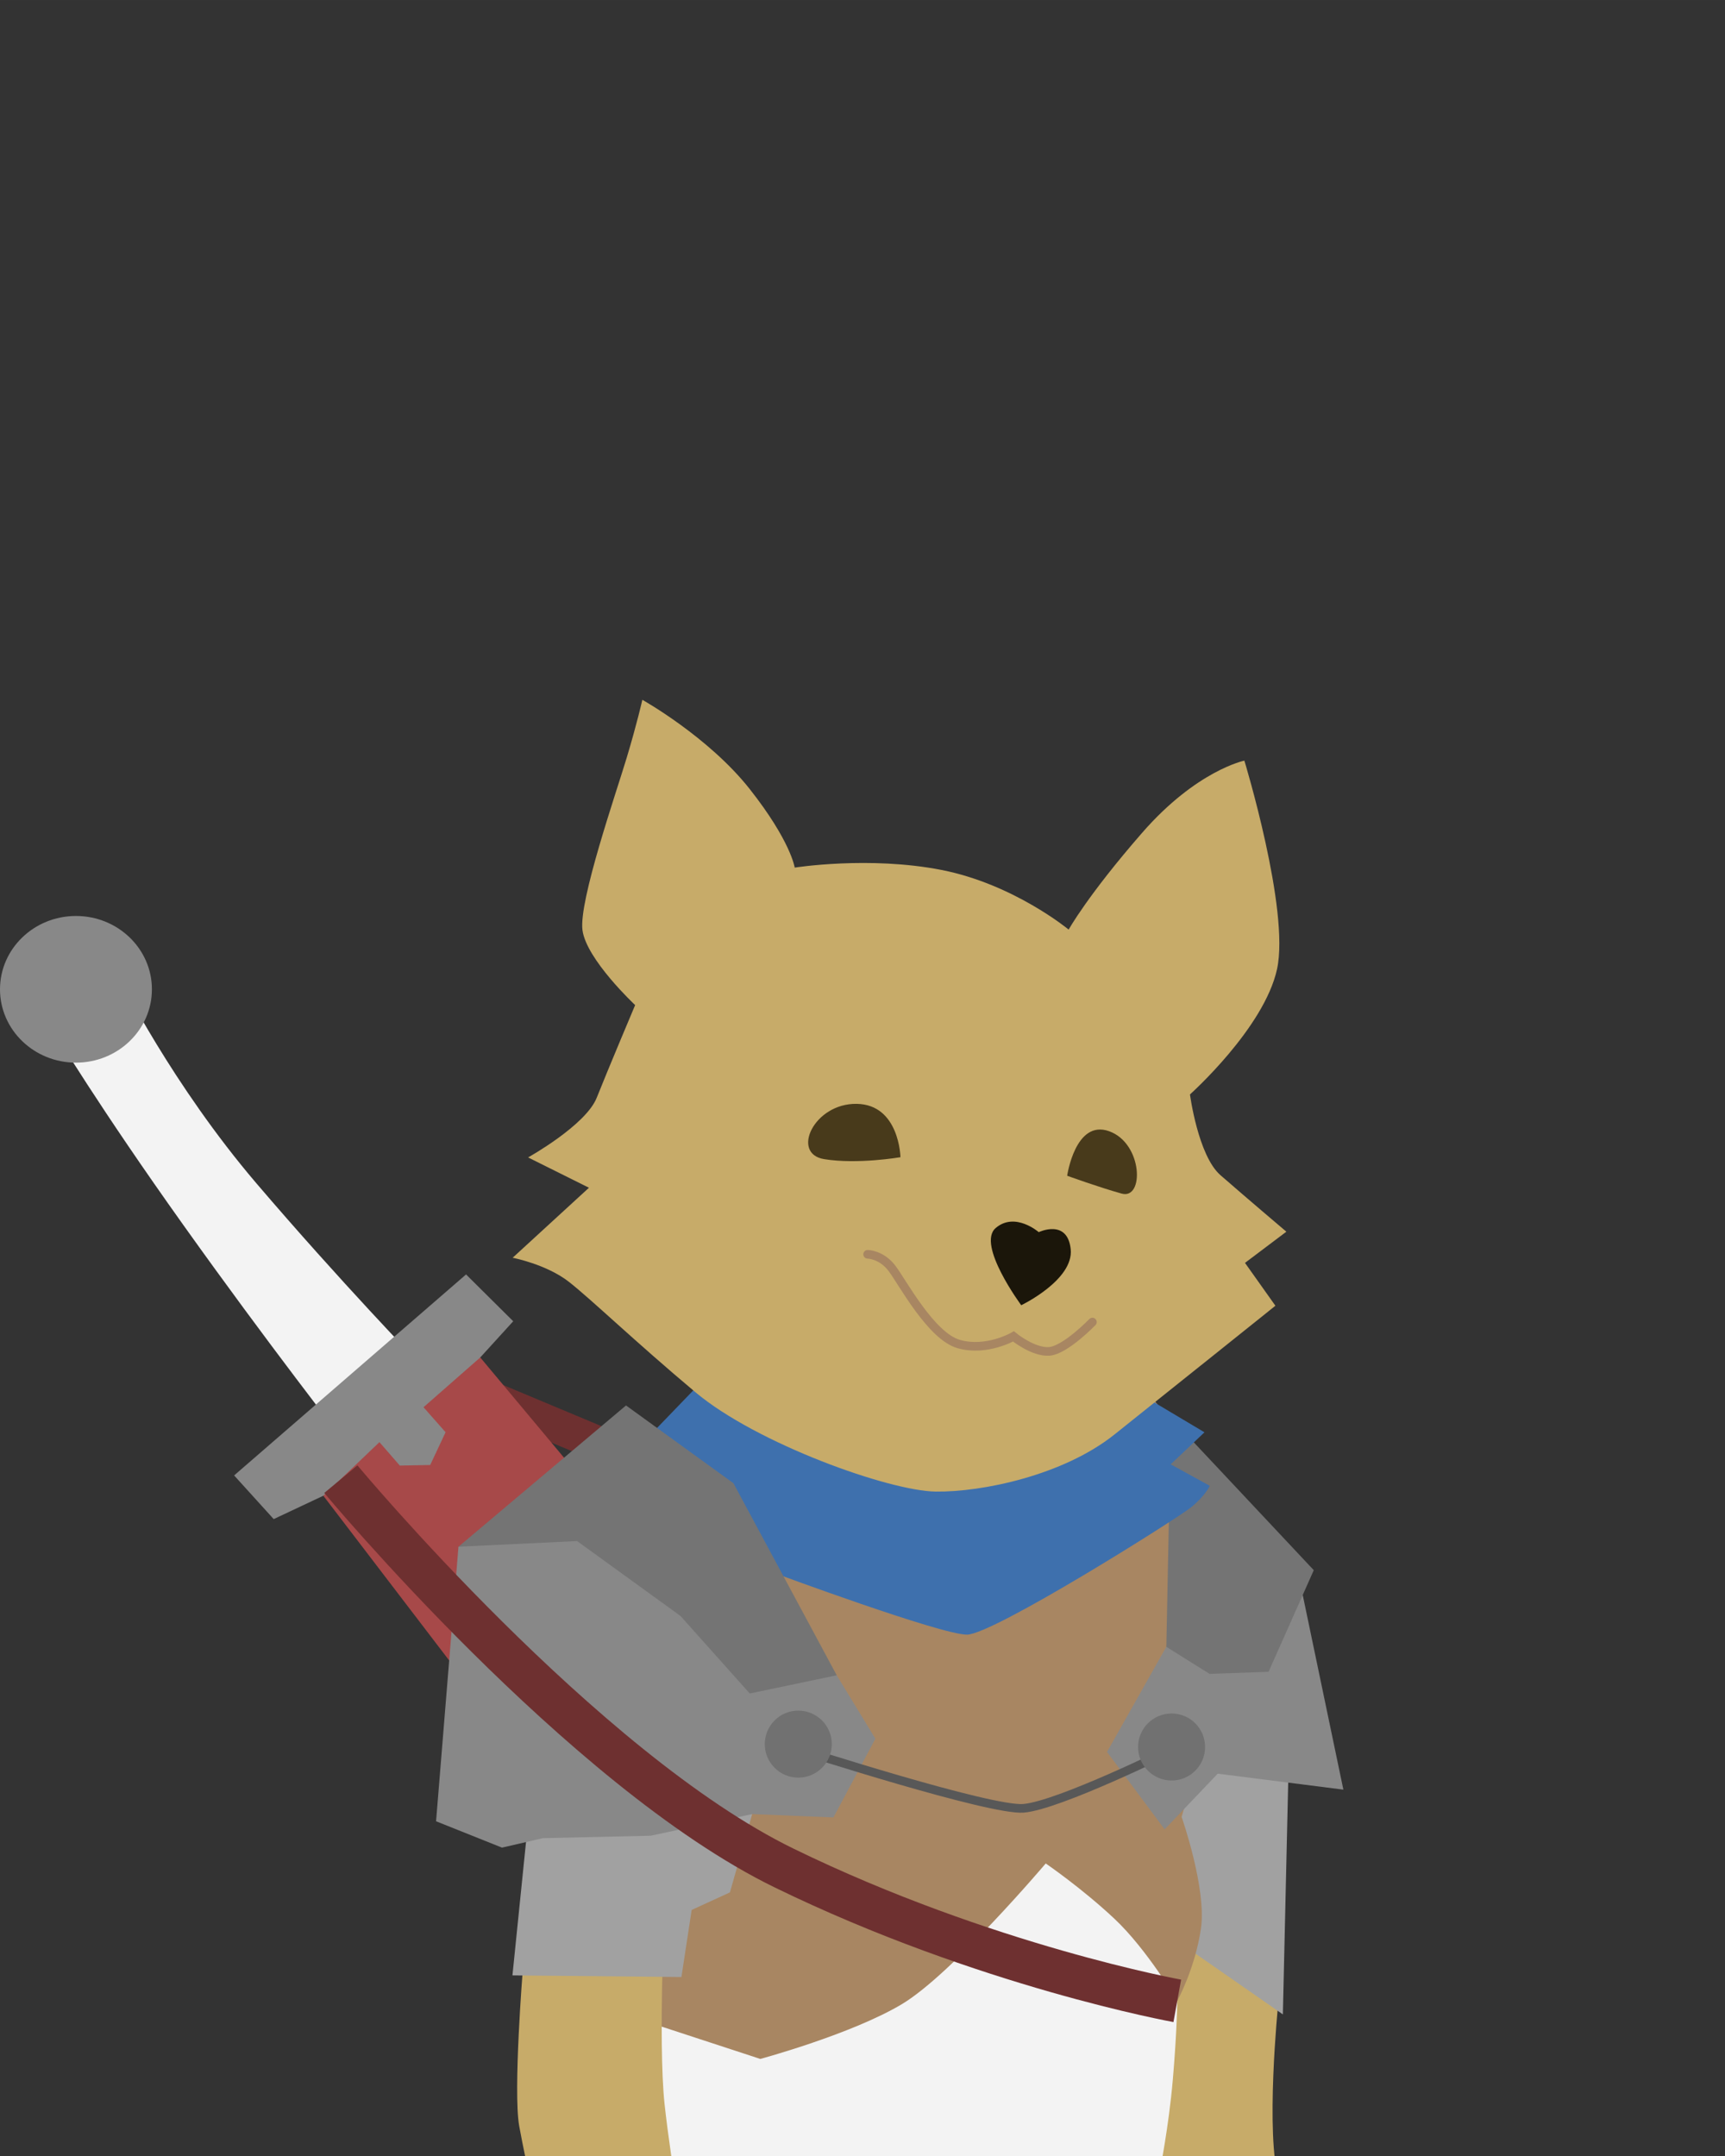 <?xml version="1.0" encoding="UTF-8" standalone="no"?>
<!-- Created with Inkscape (http://www.inkscape.org/) -->

<svg
   width="200"
   height="250"
   version="1.1"
   viewBox="0 0 52.917 66.146"
   id="svg2"
   inkscape:version="1.1.2 (1:1.1+202202050950+0a00cf5339)"
   sodipodi:docname="knight-errant.svg"
   xmlns:inkscape="http://www.inkscape.org/namespaces/inkscape"
   xmlns:sodipodi="http://sodipodi.sourceforge.net/DTD/sodipodi-0.dtd"
   xmlns="http://www.w3.org/2000/svg"
   xmlns:svg="http://www.w3.org/2000/svg">
  <rect x="0" y="0" width="52.917" height="66.146" fill="#333333" stroke="none"/>
  <defs
     id="defs6" />
  <sodipodi:namedview
     id="namedview4"
     pagecolor="#ffffff"
     bordercolor="#666666"
     borderopacity="1.0"
     inkscape:pageshadow="2"
     inkscape:pageopacity="0.0"
     inkscape:pagecheckerboard="0"
     showgrid="false"
     inkscape:zoom="1.7864664"
     inkscape:cx="159.81269"
     inkscape:cy="154.21505"
     inkscape:window-width="1920"
     inkscape:window-height="1009"
     inkscape:window-x="0"
     inkscape:window-y="0"
     inkscape:window-maximized="1"
     inkscape:current-layer="svg2" />
  <path
     style="fill:#c7ab69;fill-opacity:1;stroke:none;stroke-width:0.265px;stroke-linecap:butt;stroke-linejoin:miter;stroke-opacity:1"
     d="m 39.208,61.501 c 0,0 -0.403,4.013 0.031,5.408 0.435,1.395 -6.517,0.987 -6.517,0.987 l 4.009,-10.531 z"
     id="path6862" />
  <path
     style="fill:#a1a1a1;fill-opacity:1;stroke:none;stroke-width:0.265px;stroke-linecap:butt;stroke-linejoin:miter;stroke-opacity:1"
     d="m 39.541,53.657 -0.187,8.145 -8.971,-6.237 z"
     id="path5019" />
  <path
     style="fill:#f3f3f3;fill-opacity:1;stroke:none;stroke-width:0.265px;stroke-linecap:butt;stroke-linejoin:miter;stroke-opacity:1"
     d="m 36.115,61.387 -1.377,-6.572 -15.232,4.253 0.882,7.707 15.188,-0.154 c 0,0 0.276,-1.352 0.403,-2.829 0.127,-1.477 0.136,-2.405 0.136,-2.405 z"
     id="path2615"
     sodipodi:nodetypes="cccccsc" />
  <path
     style="fill:none;stroke:#6e3030;stroke-width:1.058;stroke-linecap:butt;stroke-linejoin:miter;stroke-miterlimit:4;stroke-dasharray:none;stroke-opacity:1"
     d="M 13.079,42.079 32.493,50.207"
     id="path28646"
     sodipodi:nodetypes="cc" />
  <path
     style="fill:#a88662;fill-opacity:1;stroke:none;stroke-width:0.265px;stroke-linecap:butt;stroke-linejoin:miter;stroke-opacity:1"
     d="m 35.186,42.683 3.544,4.447 -2.482,8.613 c 0,0 0.772,2.2 0.593,3.425 -0.179,1.225 -0.726,2.219 -0.726,2.219 0,0 -0.929,-1.585 -1.938,-2.529 -1.009,-0.944 -2.098,-1.687 -2.098,-1.687 0,0 -2.871,3.39 -4.405,4.312 -1.534,0.922 -4.35,1.685 -4.35,1.685 L 19.547,61.931 19.124,45.5 Z"
     id="path2168"
     sodipodi:nodetypes="cccscscscccc" />
  <path
     style="fill:#c7ab69;fill-opacity:1;stroke:none;stroke-width:0.265px;stroke-linecap:butt;stroke-linejoin:miter;stroke-opacity:1"
     d="m 16.039,60.415 c 0,0 -0.301,3.745 -0.112,4.809 0.189,1.064 0.927,4.39 0.927,4.39 l 4.232,-0.484 c 0,0 -0.49,-2.642 -0.699,-4.573 -0.209,-1.932 0.02,-6.534 0.02,-6.534 z"
     id="path5598"
     sodipodi:nodetypes="cscczcc" />
  <path
     style="fill:#888888;fill-opacity:1;stroke:none;stroke-width:0.265px;stroke-linecap:butt;stroke-linejoin:miter;stroke-opacity:1"
     d="m 35.778,50.524 -1.819,3.226 1.768,2.375 1.629,-1.709 3.854,0.49 -1.344,-6.436 z"
     id="path2833" />
  <path
     style="fill:#a74949;fill-opacity:1;stroke:none;stroke-width:0.265px;stroke-linecap:butt;stroke-linejoin:miter;stroke-opacity:1"
     d="m 18.219,45.819 -3.486,-4.172 -4.274,1.299 -0.54,2.944 5.575,7.298 z"
     id="path2927" />
  <path
     style="fill:#747474;fill-opacity:1;stroke:none;stroke-width:0.265px;stroke-linecap:butt;stroke-linejoin:miter;stroke-opacity:1"
     d="m 35.92,43.503 -0.141,7.021 1.325,0.83 1.811,-0.063 1.387,-3.118 z"
     id="path2831" />
  <path
     style="fill:#3e70ad;fill-opacity:1;stroke:none;stroke-width:0.265px;stroke-linecap:butt;stroke-linejoin:miter;stroke-opacity:1"
     d="m 21.326,42.596 -3.107,3.223 5.551,2.447 c 0,0 5.091,1.885 5.892,1.885 0.801,0 6.445,-3.557 6.878,-3.908 0.433,-0.352 0.572,-0.658 0.572,-0.658 l -1.199,-0.659 1.036,-0.983 -1.804,-1.075 z"
     id="path1081"
     sodipodi:nodetypes="cccssccccc" />
  <path
     style="fill:#c7ab69;fill-opacity:1;stroke:none;stroke-width:0.265px;stroke-linecap:butt;stroke-linejoin:miter;stroke-opacity:1"
     d="m 39.125,40.06 c 0,0 -3.376,2.706 -4.942,3.954 C 32.617,45.263 30.131,45.78 28.704,45.762 27.276,45.743 23.217,44.293 21.336,42.716 19.456,41.139 18.141,39.866 17.452,39.327 16.763,38.787 15.726,38.588 15.726,38.588 l 2.341,-2.148 -1.867,-0.93 c 0,0 1.769,-0.985 2.105,-1.831 0.336,-0.846 1.179,-2.843 1.179,-2.843 0,0 -1.499,-1.402 -1.616,-2.301 -0.117,-0.898 1.039,-4.226 1.357,-5.287 0.319,-1.061 0.48,-1.778 0.48,-1.778 0,0 2.03,1.136 3.293,2.737 1.263,1.601 1.381,2.411 1.381,2.411 0,0 2.286,-0.363 4.503,0.072 2.217,0.435 3.901,1.83 3.901,1.83 0,0 0.582,-1.052 2.253,-2.969 1.671,-1.917 3.137,-2.215 3.137,-2.215 0,0 1.396,4.58 1.003,6.393 -0.394,1.814 -2.672,3.848 -2.672,3.848 0,0 0.248,1.874 0.933,2.475 0.685,0.6 2.024,1.736 2.024,1.736 l -1.269,0.957 z"
     id="path868"
     sodipodi:nodetypes="csssscccscsscscscscscsccc" />
  <path
     style="fill:#1b160a;fill-opacity:1;stroke:none;stroke-width:0.265px;stroke-linecap:butt;stroke-linejoin:miter;stroke-opacity:1"
     d="m 31.327,40.045 c 0,0 1.618,-0.776 1.518,-1.721 -0.1,-0.944 -0.98,-0.522 -0.98,-0.522 0,0 -0.727,-0.635 -1.321,-0.126 -0.594,0.509 0.784,2.368 0.784,2.368 z"
     id="path960" />
  <path
     style="fill:none;stroke:#a88662;stroke-width:0.265;stroke-linecap:round;stroke-linejoin:miter;stroke-miterlimit:4;stroke-dasharray:none;stroke-opacity:1"
     d="m 33.511,40.561 c 0,0 -0.828,0.86 -1.322,0.899 -0.494,0.038 -1.1,-0.459 -1.1,-0.459 0,0 -0.819,0.476 -1.672,0.236 -0.853,-0.239 -1.725,-1.887 -2.052,-2.321 -0.327,-0.434 -0.749,-0.434 -0.749,-0.434"
     id="path962" />
  <path
     style="fill:#483a1b;fill-opacity:1;stroke:none;stroke-width:0.265px;stroke-linecap:butt;stroke-linejoin:miter;stroke-opacity:1"
     d="m 27.623,35.503 c 0,0 -0.032,-1.617 -1.344,-1.637 -1.312,-0.02 -2.025,1.528 -0.999,1.696 1.026,0.168 2.343,-0.059 2.343,-0.059 z"
     id="path964" />
  <path
     style="fill:#483a1b;fill-opacity:1;stroke:none;stroke-width:0.265px;stroke-linecap:butt;stroke-linejoin:miter;stroke-opacity:1"
     d="m 32.737,36.071 c 0,0 0.251,-1.739 1.288,-1.365 1.037,0.374 1.079,2.105 0.386,1.914 -0.693,-0.192 -1.674,-0.548 -1.674,-0.548 z"
     id="path966" />
  <path
     style="fill:#a1a1a1;fill-opacity:1;stroke:none;stroke-width:0.265px;stroke-linecap:butt;stroke-linejoin:miter;stroke-opacity:1"
     d="m 23.075,55.656 -0.684,2.403 -1.173,0.538 -0.314,2.058 -5.184,-0.05 0.551,-5.414 z"
     id="path5200"
     sodipodi:nodetypes="ccccccc" />
  <path
     style="fill:#888888;fill-opacity:1;stroke:none;stroke-width:0.265px;stroke-linecap:butt;stroke-linejoin:miter;stroke-opacity:1"
     d="m 25.668,51.398 1.186,1.945 -1.287,2.416 -2.492,-0.103 -3.116,0.664 -3.306,0.075 -1.253,0.29 -2.023,-0.808 0.687,-8.425 5.06,-1.952 z"
     id="path2835" />
  <path
     style="fill:none;stroke:#585858;stroke-width:0.265;stroke-linecap:butt;stroke-linejoin:miter;stroke-miterlimit:4;stroke-dasharray:none;stroke-opacity:1"
     d="m 24.526,53.674 c 0,0 5.858,1.891 6.874,1.805 1.079,-0.091 4.537,-1.798 4.537,-1.798"
     id="path10285"
     sodipodi:nodetypes="csc" />
  <path
     style="fill:#747474;fill-opacity:1;stroke:none;stroke-width:0.265px;stroke-linecap:butt;stroke-linejoin:miter;stroke-opacity:1"
     d="m 25.668,51.398 -3.169,-5.893 -3.295,-2.386 -5.14,4.334 3.64,-0.173 3.17,2.297 2.126,2.379 z"
     id="path2829"
     sodipodi:nodetypes="cccccccc" />
  <path
     style="fill:#f3f3f3;fill-opacity:1;stroke:none;stroke-width:0.265px;stroke-linecap:butt;stroke-linejoin:miter;stroke-opacity:1"
     d="m 12.874,41.836 c 0,0 -2.426,-2.508 -5.007,-5.53 C 5.286,33.283 3.677,30.036 3.677,30.036 l -1.97,1.696 c 0,0 1.328,2.22 3.924,5.861 2.595,3.641 4.923,6.619 4.923,6.619 z"
     id="path3044" />
  <path
     style="fill:#888888;fill-opacity:1;stroke:none;stroke-width:0.265px;stroke-linecap:butt;stroke-linejoin:miter;stroke-opacity:1"
     d="m 15.744,40.536 -1.447,-1.436 -7.115,6.166 1.214,1.34 1.523,-0.717 1.721,-1.644 0.625,0.719 0.932,-0.018 0.472,-1.005 -0.677,-0.767 1.741,-1.528 z"
     id="path3042" />
  <ellipse
     style="fill:#888888;fill-opacity:1;stroke:none;stroke-width:1.323;stroke-linecap:round;stroke-linejoin:round;stroke-opacity:1"
     id="path3068"
     cx="-2.33"
     cy="30.352"
     rx="2.33"
     ry="2.25"
     transform="scale(-1,1)" />
  <circle
     style="fill:#717171;fill-opacity:1;stroke:none;stroke-width:1.323;stroke-linecap:round;stroke-linejoin:round;stroke-opacity:1"
     id="path8763"
     cx="24.489"
     cy="53.51"
     r="1.028" />
  <circle
     style="fill:#717171;fill-opacity:1;stroke:none;stroke-width:1.323;stroke-linecap:round;stroke-linejoin:round;stroke-opacity:1"
     id="path8763-3"
     cx="35.94"
     cy="53.598"
     r="1.028" />
  <path
     style="fill:none;stroke:#6e3030;stroke-width:1.323;stroke-linecap:butt;stroke-linejoin:miter;stroke-miterlimit:4;stroke-dasharray:none;stroke-opacity:1"
     d="m 10.456,45.381 c 0,0 7.421,8.919 13.597,11.93 6.175,3.012 12.062,4.075 12.062,4.075"
     id="path35855"
     sodipodi:nodetypes="czc" />
</svg>
